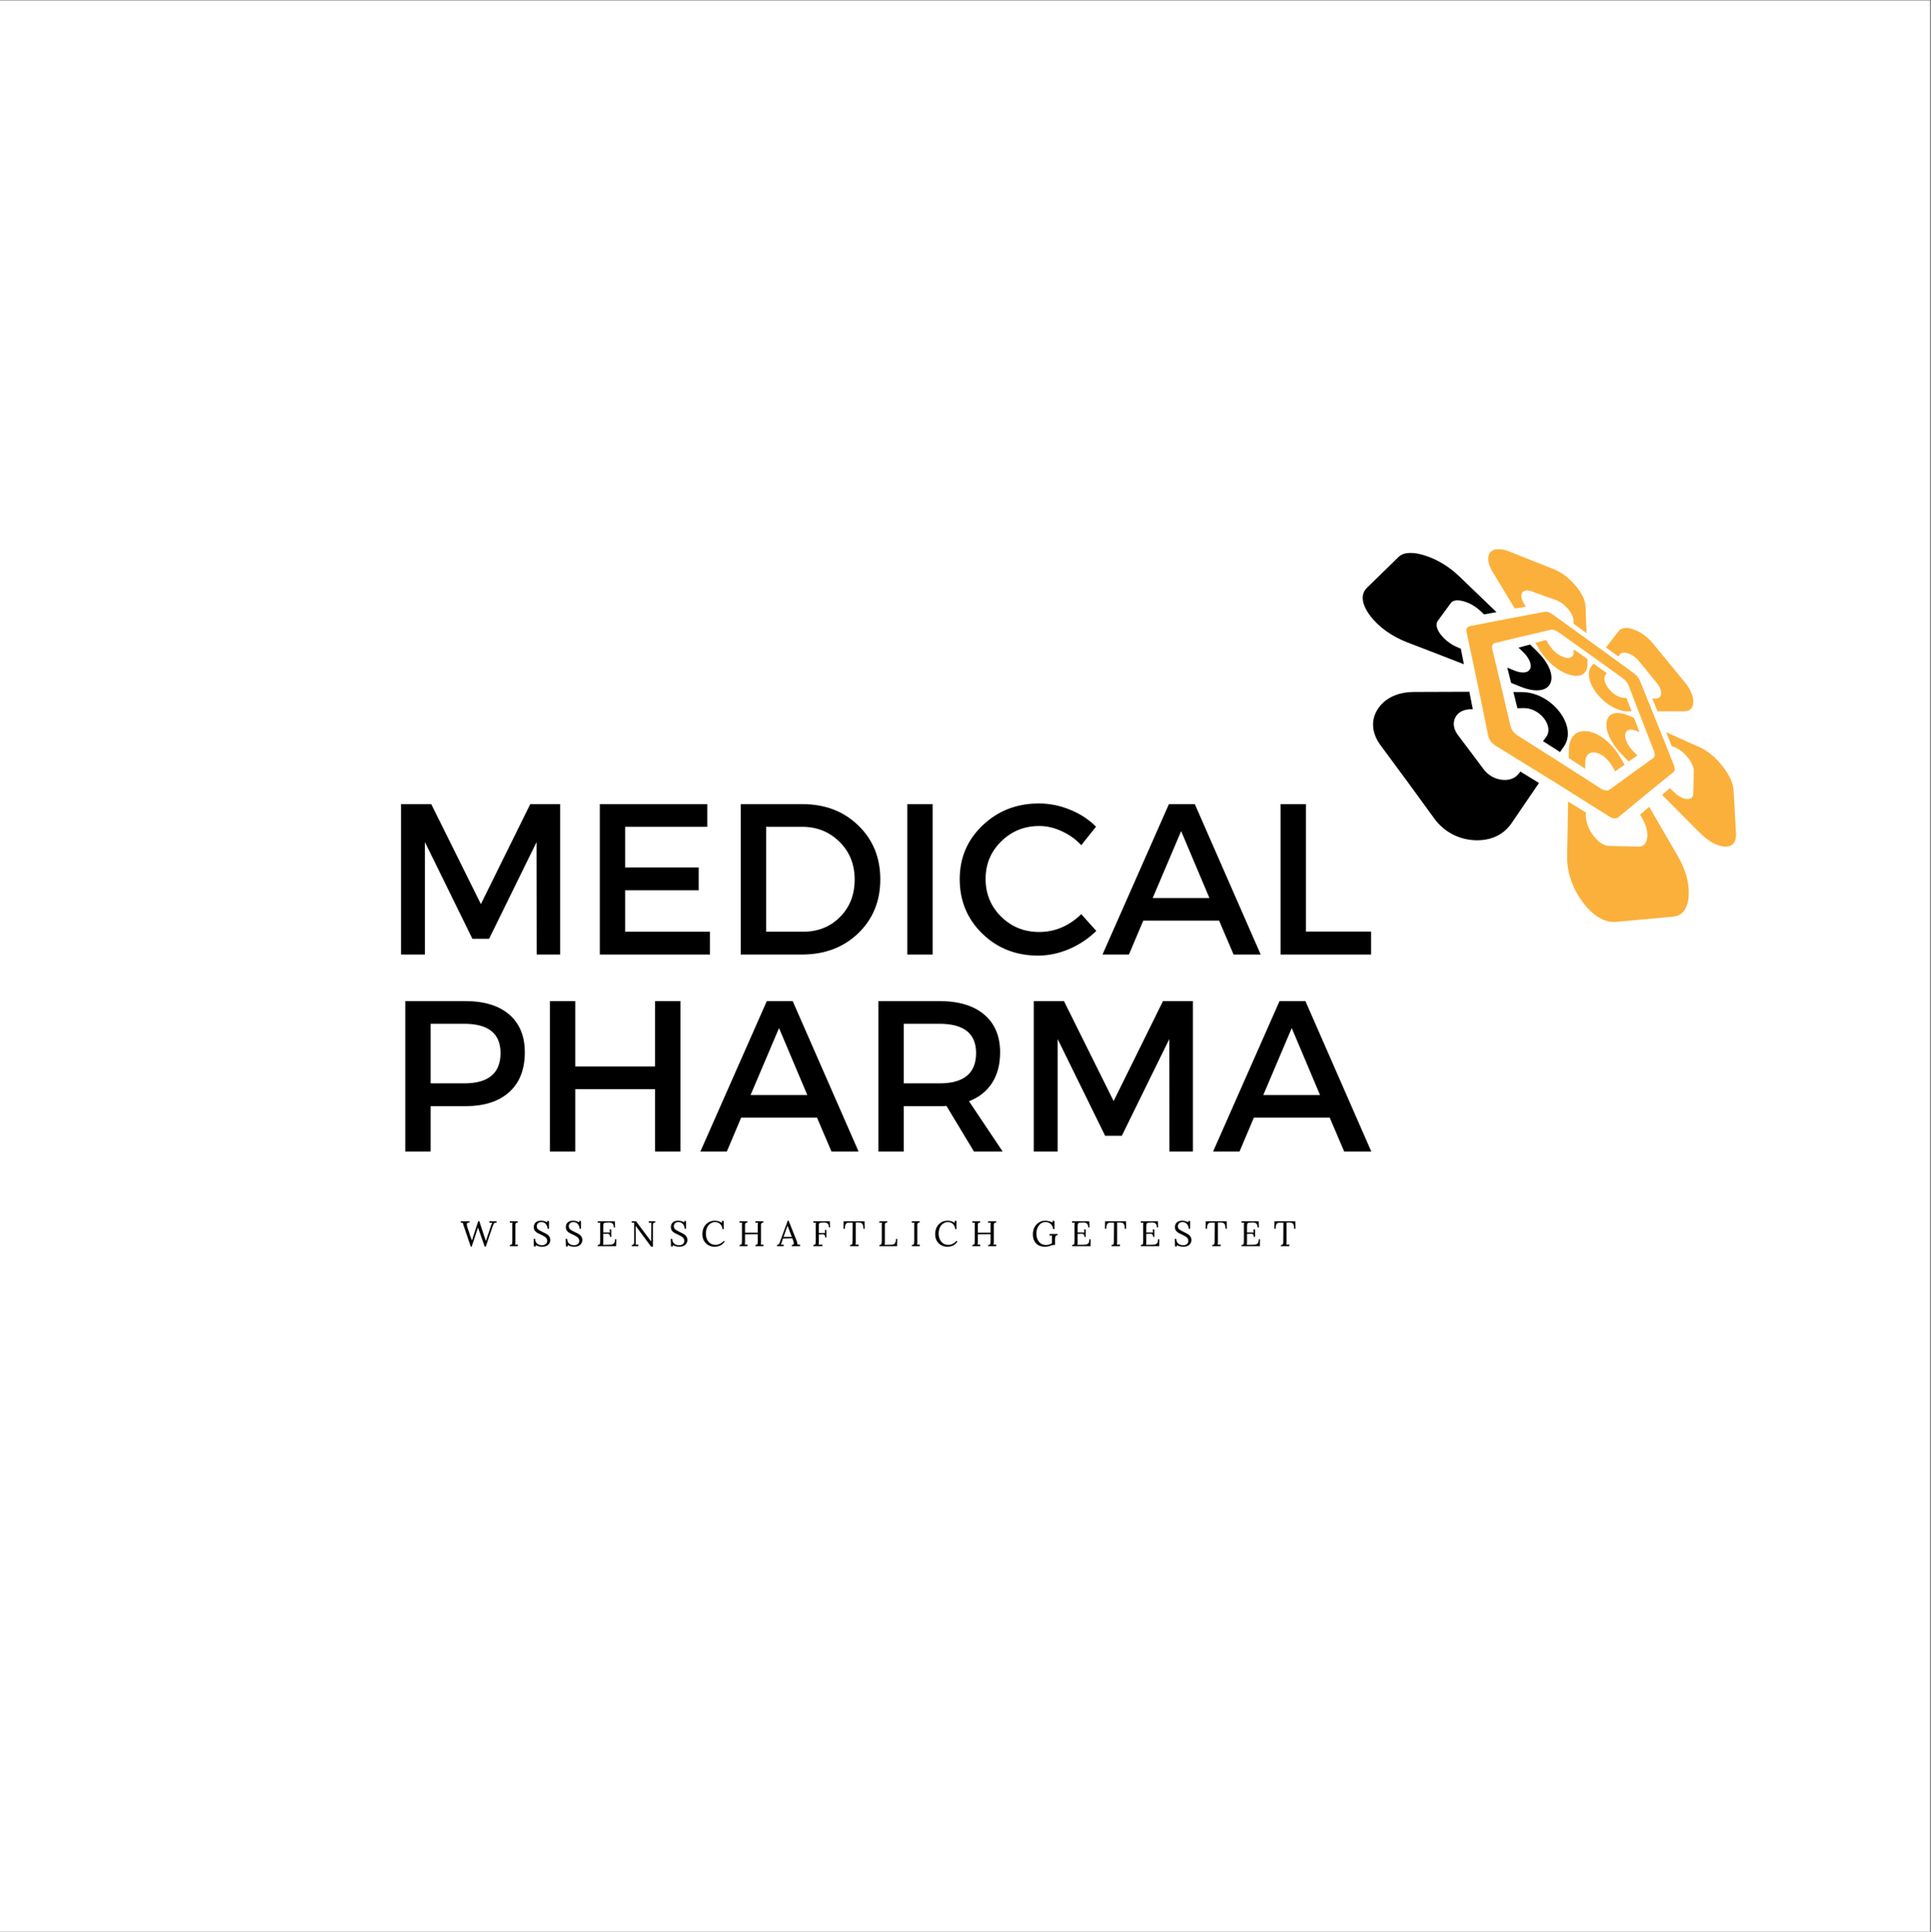 <?xml version="1.0" encoding="iso-8859-1"?>
<svg xmlns="http://www.w3.org/2000/svg" xmlns:xlink="http://www.w3.org/1999/xlink" width="224.88pt" height="225pt" viewBox="0 0 224.88 225" version="1.2">
	
	

	
	<rect x="0" y="0" width="224.88" height="225" fill="#808080" stroke="none"/>
	
	

	
	<defs>
		
		

		
		<g>
			
			

			
			<symbol overflow="visible" id="glyph0-0">
				
				

				
				<path style="stroke:none;" d="M 0 0 L 0 -17.516 L 12.516 -17.516 L 12.516 0 Z M 6.266 -9.891 L 10.516 -16.266 L 2 -16.266 Z M 7.016 -8.766 L 11.266 -2.375 L 11.266 -15.141 Z M 2 -1.25 L 10.516 -1.25 L 6.266 -7.641 Z M 1.25 -15.141 L 1.25 -2.375 L 5.5 -8.766 Z M 1.25 -15.141 " animation_id="0"/>
				
				

			
			</symbol>
			
			

			
			<symbol overflow="visible" id="glyph0-1">
				
				

				
				<path style="stroke:none;" d="M 20.828 0 L 18.094 0 L 18.078 -13.094 L 12.547 -1.828 L 10.609 -1.828 L 5.078 -13.094 L 5.078 0 L 2.297 0 L 2.297 -17.516 L 5.812 -17.516 L 11.594 -5.875 L 17.344 -17.516 L 20.828 -17.516 Z M 20.828 0 " animation_id="1"/>
				
				

			
			</symbol>
			
			

			
			<symbol overflow="visible" id="glyph0-2">
				
				

				
				<path style="stroke:none;" d="M 14.812 -14.875 L 5.25 -14.875 L 5.25 -10.141 L 13.812 -10.141 L 13.812 -7.484 L 5.25 -7.484 L 5.25 -2.656 L 15.125 -2.656 L 15.125 0 L 2.297 0 L 2.297 -17.516 L 14.812 -17.516 Z M 14.812 -14.875 " animation_id="2"/>
				
				

			
			</symbol>
			
			

			
			<symbol overflow="visible" id="glyph0-3">
				
				

				
				<path style="stroke:none;" d="M 2.297 -17.516 L 9.484 -17.516 C 12.109 -17.516 14.273 -16.688 15.984 -15.031 C 17.691 -13.383 18.547 -11.289 18.547 -8.75 C 18.547 -6.219 17.688 -4.125 15.969 -2.469 C 14.25 -0.82 12.062 0 9.406 0 L 2.297 0 Z M 5.25 -14.875 L 5.25 -2.656 L 9.562 -2.656 C 11.281 -2.656 12.707 -3.223 13.844 -4.359 C 14.988 -5.504 15.562 -6.961 15.562 -8.734 C 15.562 -10.504 14.973 -11.969 13.797 -13.125 C 12.629 -14.289 11.176 -14.875 9.438 -14.875 Z M 5.25 -14.875 " animation_id="3"/>
				
				

			
			</symbol>
			
			

			
			<symbol overflow="visible" id="glyph0-4">
				
				

				
				<path style="stroke:none;" d="M 5.25 0 L 2.297 0 L 2.297 -17.516 L 5.25 -17.516 Z M 5.25 0 " animation_id="4"/>
				
				

			
			</symbol>
			
			

			
			<symbol overflow="visible" id="glyph0-5">
				
				

				
				<path style="stroke:none;" d="M 10.062 -17.594 C 11.301 -17.594 12.504 -17.352 13.672 -16.875 C 14.848 -16.406 15.863 -15.742 16.719 -14.891 L 15 -12.734 C 14.363 -13.422 13.609 -13.961 12.734 -14.359 C 11.867 -14.766 10.992 -14.969 10.109 -14.969 C 8.359 -14.969 6.879 -14.367 5.672 -13.172 C 4.461 -11.984 3.859 -10.531 3.859 -8.812 C 3.859 -7.07 4.461 -5.602 5.672 -4.406 C 6.879 -3.219 8.359 -2.625 10.109 -2.625 C 11.93 -2.625 13.562 -3.316 15 -4.703 L 16.75 -2.75 C 15.844 -1.863 14.789 -1.16 13.594 -0.641 C 12.395 -0.129 11.188 0.125 9.969 0.125 C 7.395 0.125 5.227 -0.727 3.469 -2.438 C 1.719 -4.145 0.844 -6.258 0.844 -8.781 C 0.844 -11.27 1.734 -13.359 3.516 -15.047 C 5.297 -16.742 7.477 -17.594 10.062 -17.594 Z M 10.062 -17.594 " animation_id="5"/>
				
				

			
			</symbol>
			
			

			
			<symbol overflow="visible" id="glyph0-6">
				
				

				
				<path style="stroke:none;" d="M 13.609 -3.953 L 4.781 -3.953 L 3.109 0 L 0.031 0 L 7.766 -17.516 L 10.781 -17.516 L 18.453 0 L 15.297 0 Z M 12.484 -6.578 L 9.188 -14.375 L 5.875 -6.578 Z M 12.484 -6.578 " animation_id="6"/>
				
				

			
			</symbol>
			
			

			
			<symbol overflow="visible" id="glyph0-7">
				
				

				
				<path style="stroke:none;" d="M 5.25 -2.672 L 12.844 -2.672 L 12.844 0 L 2.297 0 L 2.297 -17.516 L 5.25 -17.516 Z M 5.25 -2.672 " animation_id="7"/>
				
				

			
			</symbol>
			
			

			
			<symbol overflow="visible" id="glyph0-8">
				
				

				
				<path style="stroke:none;" d="M 2.297 -17.516 L 9.281 -17.516 C 11.488 -17.516 13.195 -16.992 14.406 -15.953 C 15.613 -14.91 16.219 -13.441 16.219 -11.547 C 16.219 -9.555 15.613 -8.016 14.406 -6.922 C 13.195 -5.828 11.488 -5.281 9.281 -5.281 L 5.25 -5.281 L 5.25 0 L 2.297 0 Z M 5.25 -14.875 L 5.25 -7.938 L 9.156 -7.938 C 11.977 -7.938 13.391 -9.113 13.391 -11.469 C 13.391 -13.738 11.977 -14.875 9.156 -14.875 Z M 5.25 -14.875 " animation_id="8"/>
				
				

			
			</symbol>
			
			

			
			<symbol overflow="visible" id="glyph0-9">
				
				

				
				<path style="stroke:none;" d="M 17.5 0 L 14.547 0 L 14.547 -7.266 L 5.25 -7.266 L 5.25 0 L 2.297 0 L 2.297 -17.516 L 5.25 -17.516 L 5.25 -9.906 L 14.547 -9.906 L 14.547 -17.516 L 17.5 -17.516 Z M 17.5 0 " animation_id="9"/>
				
				

			
			</symbol>
			
			

			
			<symbol overflow="visible" id="glyph0-10">
				
				

				
				<path style="stroke:none;" d="M 13.422 0 L 10.219 -5.312 C 10.051 -5.289 9.781 -5.281 9.406 -5.281 L 5.25 -5.281 L 5.25 0 L 2.297 0 L 2.297 -17.516 L 9.406 -17.516 C 11.645 -17.516 13.379 -16.992 14.609 -15.953 C 15.848 -14.91 16.469 -13.441 16.469 -11.547 C 16.469 -10.141 16.156 -8.953 15.531 -7.984 C 14.906 -7.016 14.008 -6.305 12.844 -5.859 L 16.766 0 Z M 5.25 -7.938 L 9.406 -7.938 C 12.25 -7.938 13.672 -9.113 13.672 -11.469 C 13.672 -13.738 12.25 -14.875 9.406 -14.875 L 5.25 -14.875 Z M 5.25 -7.938 " animation_id="10"/>
				
				

			
			</symbol>
			
			

			
			<symbol overflow="visible" id="glyph1-0">
				
				

				
				<path style="stroke:none;" d="M 0.203 -2.078 L 1.922 -2.078 L 1.922 0 L 0.203 0 Z M 1.578 -0.156 L 1.578 -1.922 L 0.547 -1.922 L 0.547 -0.156 Z M 1.578 -0.156 " animation_id="11"/>
				
				

			
			</symbol>
			
			

			
			<symbol overflow="visible" id="glyph1-1">
				
				

				
				<path style="stroke:none;" d="M 0.438 -2.172 L 0.375 -2.328 C 0.312 -2.535 0.273 -2.672 0.266 -2.734 L 0.031 -2.734 L 0.031 -2.906 L 1.047 -2.906 L 1.047 -2.766 C 0.93 -2.766 0.848 -2.75 0.797 -2.719 C 0.754 -2.688 0.734 -2.633 0.734 -2.562 C 0.734 -2.488 0.742 -2.406 0.766 -2.312 C 0.816 -2.133 0.883 -1.93 0.969 -1.703 C 0.977 -1.66 0.992 -1.609 1.016 -1.547 C 1.035 -1.492 1.055 -1.426 1.078 -1.344 C 1.098 -1.289 1.117 -1.227 1.141 -1.156 C 1.172 -1.094 1.191 -1.047 1.203 -1.016 C 1.254 -0.859 1.297 -0.738 1.328 -0.656 C 1.391 -0.844 1.445 -1.023 1.5 -1.203 C 1.602 -1.523 1.711 -1.863 1.828 -2.219 C 1.953 -2.594 2.031 -2.828 2.062 -2.922 L 2.188 -2.922 C 2.219 -2.805 2.273 -2.625 2.359 -2.375 C 2.441 -2.133 2.5 -1.961 2.531 -1.859 C 2.613 -1.617 2.672 -1.445 2.703 -1.344 C 2.723 -1.27 2.758 -1.16 2.812 -1.016 C 2.863 -0.848 2.91 -0.711 2.953 -0.609 C 3.023 -0.816 3.082 -0.992 3.125 -1.141 C 3.27 -1.535 3.383 -1.879 3.469 -2.172 C 3.5 -2.273 3.531 -2.363 3.562 -2.438 C 3.613 -2.57 3.656 -2.672 3.688 -2.734 L 3.359 -2.734 L 3.359 -2.906 L 4.203 -2.906 L 4.203 -2.766 C 4.098 -2.754 4.02 -2.734 3.969 -2.703 C 3.914 -2.68 3.867 -2.629 3.828 -2.547 C 3.797 -2.461 3.75 -2.332 3.688 -2.156 L 3.469 -1.531 C 3.25 -0.852 3.07 -0.328 2.938 0.047 L 2.812 0.047 L 2.031 -2.188 L 1.297 0.047 L 1.188 0.047 Z M 0.438 -2.172 " animation_id="12"/>
				
				

			
			</symbol>
			
			

			
			<symbol overflow="visible" id="glyph1-2">
				
				

				
				<path style="stroke:none;" d="M 0.234 -0.141 C 0.328 -0.141 0.395 -0.16 0.438 -0.203 C 0.477 -0.242 0.5 -0.289 0.5 -0.344 C 0.508 -0.406 0.516 -0.504 0.516 -0.641 L 0.516 -2.438 C 0.516 -2.562 0.52 -2.664 0.531 -2.75 L 0.234 -2.734 L 0.234 -2.906 L 1.156 -2.906 L 1.156 -2.766 C 1.062 -2.766 0.992 -2.742 0.953 -2.703 C 0.91 -2.66 0.883 -2.609 0.875 -2.547 C 0.875 -2.492 0.875 -2.398 0.875 -2.266 L 0.875 -0.5 C 0.875 -0.352 0.867 -0.242 0.859 -0.172 L 1.156 -0.188 L 1.156 0 L 0.234 0 Z M 0.234 -0.141 " animation_id="13"/>
				
				

			
			</symbol>
			
			

			
			<symbol overflow="visible" id="glyph1-3">
				
				

				
				<path style="stroke:none;" d="M 1.203 0.062 C 1.066 0.062 0.93 0.039 0.797 0 C 0.672 -0.031 0.562 -0.078 0.469 -0.141 L 0.484 0.031 L 0.266 0.031 L 0.234 -0.859 L 0.406 -0.859 C 0.414 -0.617 0.492 -0.43 0.641 -0.297 C 0.797 -0.172 0.988 -0.109 1.219 -0.109 C 1.383 -0.109 1.523 -0.156 1.641 -0.25 C 1.754 -0.344 1.812 -0.469 1.812 -0.625 C 1.812 -0.75 1.781 -0.852 1.719 -0.938 C 1.656 -1.02 1.57 -1.086 1.469 -1.141 C 1.375 -1.203 1.25 -1.27 1.094 -1.344 C 0.906 -1.426 0.754 -1.5 0.641 -1.562 C 0.535 -1.633 0.441 -1.723 0.359 -1.828 C 0.285 -1.941 0.25 -2.082 0.25 -2.25 C 0.25 -2.352 0.273 -2.461 0.328 -2.578 C 0.379 -2.691 0.469 -2.785 0.594 -2.859 C 0.719 -2.93 0.883 -2.969 1.094 -2.969 C 1.219 -2.969 1.344 -2.953 1.469 -2.922 C 1.594 -2.891 1.707 -2.836 1.812 -2.766 L 1.797 -2.938 L 2.016 -2.938 L 2.016 -2.031 L 1.859 -2.031 C 1.848 -2.25 1.781 -2.43 1.656 -2.578 C 1.531 -2.734 1.352 -2.812 1.125 -2.812 C 0.957 -2.812 0.828 -2.766 0.734 -2.672 C 0.641 -2.578 0.594 -2.461 0.594 -2.328 C 0.594 -2.211 0.625 -2.113 0.688 -2.031 C 0.75 -1.957 0.828 -1.895 0.922 -1.844 C 1.016 -1.789 1.145 -1.723 1.312 -1.641 C 1.5 -1.555 1.648 -1.477 1.766 -1.406 C 1.879 -1.344 1.973 -1.254 2.047 -1.141 C 2.129 -1.023 2.172 -0.883 2.172 -0.719 C 2.172 -0.562 2.129 -0.426 2.047 -0.312 C 1.973 -0.195 1.863 -0.102 1.719 -0.031 C 1.57 0.031 1.398 0.062 1.203 0.062 Z M 1.203 0.062 " animation_id="14"/>
				
				

			
			</symbol>
			
			

			
			<symbol overflow="visible" id="glyph1-4">
				
				

				
				<path style="stroke:none;" d="M 0.234 -0.141 C 0.328 -0.141 0.395 -0.16 0.438 -0.203 C 0.477 -0.242 0.5 -0.289 0.5 -0.344 C 0.508 -0.406 0.516 -0.504 0.516 -0.641 L 0.516 -2.438 C 0.516 -2.562 0.52 -2.664 0.531 -2.75 L 0.234 -2.734 L 0.234 -2.906 L 2.234 -2.906 L 2.25 -2.188 L 2.109 -2.188 C 2.109 -2.406 2.055 -2.555 1.953 -2.641 C 1.859 -2.723 1.723 -2.766 1.547 -2.766 L 1.188 -2.75 C 1.094 -2.75 1.02 -2.727 0.969 -2.688 C 0.926 -2.656 0.898 -2.609 0.891 -2.547 C 0.879 -2.484 0.875 -2.391 0.875 -2.266 L 0.875 -1.594 L 1.656 -1.594 L 1.625 -1.953 L 1.812 -1.953 L 1.812 -1.078 L 1.672 -1.078 C 1.672 -1.18 1.656 -1.258 1.625 -1.312 C 1.602 -1.363 1.566 -1.398 1.516 -1.422 C 1.473 -1.441 1.406 -1.453 1.312 -1.453 L 1.188 -1.438 L 0.875 -1.438 L 0.875 -0.484 C 0.875 -0.336 0.867 -0.227 0.859 -0.156 L 1.656 -0.172 C 1.852 -0.172 2 -0.219 2.094 -0.312 C 2.195 -0.406 2.25 -0.57 2.25 -0.812 L 2.391 -0.812 L 2.375 0 L 0.234 0 Z M 0.234 -0.141 " animation_id="15"/>
				
				

			
			</symbol>
			
			

			
			<symbol overflow="visible" id="glyph1-5">
				
				

				
				<path style="stroke:none;" d="M 0.703 -2.359 L 0.688 -2.359 L 0.703 -0.578 C 0.703 -0.391 0.703 -0.254 0.703 -0.172 L 1 -0.188 L 1 0 L 0.234 0 L 0.234 -0.141 C 0.348 -0.141 0.422 -0.172 0.453 -0.234 C 0.492 -0.297 0.516 -0.375 0.516 -0.469 L 0.516 -2.75 L 0.234 -2.734 L 0.234 -2.906 L 0.734 -2.906 L 2.5 -0.547 L 2.516 -2.438 C 2.516 -2.562 2.516 -2.664 2.516 -2.75 L 2.219 -2.734 L 2.219 -2.906 L 2.984 -2.906 L 2.984 -2.766 C 2.898 -2.766 2.836 -2.75 2.797 -2.719 C 2.766 -2.695 2.738 -2.66 2.719 -2.609 C 2.707 -2.555 2.703 -2.488 2.703 -2.406 L 2.703 0.062 L 2.5 0.062 Z M 0.703 -2.359 " animation_id="16"/>
				
				

			
			</symbol>
			
			

			
			<symbol overflow="visible" id="glyph1-6">
				
				

				
				<path style="stroke:none;" d="M 1.609 0.062 C 1.336 0.062 1.094 0 0.875 -0.125 C 0.656 -0.258 0.484 -0.438 0.359 -0.656 C 0.242 -0.883 0.188 -1.133 0.188 -1.406 C 0.188 -1.676 0.238 -1.93 0.344 -2.172 C 0.457 -2.41 0.625 -2.602 0.844 -2.75 C 1.062 -2.895 1.328 -2.969 1.641 -2.969 C 1.941 -2.969 2.219 -2.883 2.469 -2.719 L 2.453 -2.953 L 2.672 -2.953 L 2.672 -1.984 L 2.531 -1.984 C 2.5 -2.242 2.406 -2.445 2.25 -2.594 C 2.102 -2.738 1.906 -2.812 1.656 -2.812 C 1.469 -2.812 1.289 -2.754 1.125 -2.641 C 0.957 -2.535 0.828 -2.379 0.734 -2.172 C 0.641 -1.973 0.594 -1.738 0.594 -1.469 C 0.594 -1.219 0.641 -0.988 0.734 -0.781 C 0.836 -0.582 0.973 -0.426 1.141 -0.312 C 1.316 -0.207 1.508 -0.156 1.719 -0.156 C 1.895 -0.156 2.066 -0.195 2.234 -0.281 C 2.41 -0.363 2.555 -0.477 2.672 -0.625 L 2.781 -0.547 C 2.625 -0.316 2.441 -0.156 2.234 -0.062 C 2.023 0.02 1.816 0.062 1.609 0.062 Z M 1.609 0.062 " animation_id="17"/>
				
				

			
			</symbol>
			
			

			
			<symbol overflow="visible" id="glyph1-7">
				
				

				
				<path style="stroke:none;" d="M 0.234 -0.141 C 0.328 -0.141 0.395 -0.16 0.438 -0.203 C 0.477 -0.242 0.5 -0.289 0.5 -0.344 C 0.508 -0.406 0.516 -0.504 0.516 -0.641 L 0.516 -2.438 C 0.516 -2.562 0.52 -2.664 0.531 -2.75 L 0.234 -2.734 L 0.234 -2.906 L 1.156 -2.906 L 1.156 -2.766 C 1.062 -2.766 0.992 -2.742 0.953 -2.703 C 0.91 -2.66 0.883 -2.609 0.875 -2.547 C 0.875 -2.492 0.875 -2.398 0.875 -2.266 L 0.875 -1.578 L 2.359 -1.578 L 2.359 -2.438 C 2.359 -2.562 2.363 -2.664 2.375 -2.75 L 2.078 -2.734 L 2.078 -2.906 L 3.016 -2.906 L 3.016 -2.766 C 2.922 -2.766 2.852 -2.742 2.812 -2.703 C 2.77 -2.66 2.742 -2.609 2.734 -2.547 C 2.734 -2.492 2.734 -2.398 2.734 -2.266 L 2.734 -0.5 C 2.734 -0.352 2.727 -0.242 2.719 -0.172 L 3.016 -0.188 L 3.016 0 L 2.078 0 L 2.078 -0.141 C 2.172 -0.141 2.238 -0.16 2.281 -0.203 C 2.32 -0.242 2.344 -0.289 2.344 -0.344 C 2.352 -0.406 2.359 -0.504 2.359 -0.641 L 2.359 -1.406 L 0.875 -1.391 L 0.875 -0.5 C 0.875 -0.352 0.867 -0.242 0.859 -0.172 L 1.156 -0.188 L 1.156 0 L 0.234 0 Z M 0.234 -0.141 " animation_id="18"/>
				
				

			
			</symbol>
			
			

			
			<symbol overflow="visible" id="glyph1-8">
				
				

				
				<path style="stroke:none;" d="M -0.031 -0.141 C 0.039 -0.141 0.098 -0.156 0.141 -0.188 C 0.18 -0.219 0.211 -0.258 0.234 -0.312 C 0.266 -0.363 0.301 -0.441 0.344 -0.547 L 0.375 -0.656 L 1.234 -2.984 L 1.328 -2.984 L 2.266 -0.625 C 2.297 -0.551 2.32 -0.469 2.344 -0.375 C 2.363 -0.289 2.375 -0.223 2.375 -0.172 L 2.656 -0.188 L 2.656 0 L 1.703 0 L 1.703 -0.141 C 1.859 -0.141 1.938 -0.207 1.938 -0.344 C 1.938 -0.395 1.926 -0.457 1.906 -0.531 L 1.766 -0.922 L 0.672 -0.891 C 0.629 -0.785 0.582 -0.641 0.531 -0.453 C 0.5 -0.359 0.461 -0.266 0.422 -0.172 L 0.75 -0.188 L 0.75 0 L -0.031 0 Z M 1.703 -1.078 L 1.406 -1.875 L 1.219 -2.375 L 1.203 -2.375 L 1.031 -1.906 L 0.812 -1.281 L 0.734 -1.078 Z M 1.703 -1.078 " animation_id="19"/>
				
				

			
			</symbol>
			
			

			
			<symbol overflow="visible" id="glyph1-9">
				
				

				
				<path style="stroke:none;" d="M 0.234 -0.141 C 0.328 -0.141 0.395 -0.16 0.438 -0.203 C 0.477 -0.242 0.5 -0.289 0.5 -0.344 C 0.508 -0.406 0.516 -0.504 0.516 -0.641 L 0.516 -2.438 C 0.516 -2.562 0.52 -2.664 0.531 -2.75 L 0.234 -2.734 L 0.234 -2.906 L 2.156 -2.906 L 2.172 -2.188 L 2.047 -2.188 C 2.047 -2.406 1.992 -2.555 1.891 -2.641 C 1.785 -2.723 1.645 -2.766 1.469 -2.766 L 1.156 -2.75 C 1.062 -2.75 0.992 -2.727 0.953 -2.688 C 0.91 -2.645 0.883 -2.594 0.875 -2.531 C 0.875 -2.477 0.875 -2.383 0.875 -2.25 L 0.875 -1.531 L 1.594 -1.531 L 1.578 -1.891 L 1.75 -1.891 L 1.75 -1.016 L 1.625 -1.016 C 1.625 -1.117 1.609 -1.195 1.578 -1.25 C 1.555 -1.301 1.52 -1.336 1.469 -1.359 C 1.426 -1.379 1.359 -1.391 1.266 -1.391 C 1.203 -1.391 1.156 -1.383 1.125 -1.375 L 0.875 -1.375 L 0.875 -0.5 C 0.875 -0.352 0.867 -0.242 0.859 -0.172 L 1.281 -0.188 L 1.281 0 L 0.234 0 Z M 0.234 -0.141 " animation_id="20"/>
				
				

			
			</symbol>
			
			

			
			<symbol overflow="visible" id="glyph1-10">
				
				

				
				<path style="stroke:none;" d="M 0.859 -0.141 C 0.984 -0.141 1.062 -0.172 1.094 -0.234 C 1.125 -0.297 1.141 -0.391 1.141 -0.516 L 1.141 -0.641 L 1.156 -2.75 L 0.719 -2.75 C 0.551 -2.75 0.43 -2.691 0.359 -2.578 C 0.285 -2.461 0.25 -2.281 0.25 -2.031 L 0.094 -2.031 L 0.109 -2.906 L 2.547 -2.906 L 2.562 -2.031 L 2.406 -2.031 C 2.406 -2.207 2.391 -2.348 2.359 -2.453 C 2.328 -2.555 2.27 -2.633 2.188 -2.688 C 2.113 -2.738 2.004 -2.766 1.859 -2.766 L 1.516 -2.766 L 1.516 -0.5 C 1.516 -0.352 1.508 -0.242 1.5 -0.172 L 1.844 -0.188 L 1.844 0 L 0.859 0 Z M 0.859 -0.141 " animation_id="21"/>
				
				

			
			</symbol>
			
			

			
			<symbol overflow="visible" id="glyph1-11">
				
				

				
				<path style="stroke:none;" d="M 0.234 -0.141 C 0.328 -0.141 0.395 -0.16 0.438 -0.203 C 0.477 -0.242 0.5 -0.289 0.5 -0.344 C 0.508 -0.406 0.516 -0.504 0.516 -0.641 L 0.516 -2.438 C 0.516 -2.562 0.52 -2.664 0.531 -2.75 L 0.234 -2.734 L 0.234 -2.906 L 1.156 -2.906 L 1.156 -2.766 C 1.062 -2.766 0.992 -2.742 0.953 -2.703 C 0.91 -2.66 0.883 -2.609 0.875 -2.547 C 0.875 -2.492 0.875 -2.398 0.875 -2.266 L 0.875 -0.484 C 0.875 -0.336 0.867 -0.227 0.859 -0.156 L 1.641 -0.172 C 1.816 -0.172 1.945 -0.223 2.031 -0.328 C 2.125 -0.441 2.172 -0.617 2.172 -0.859 L 2.312 -0.859 L 2.297 0 L 0.234 0 Z M 0.234 -0.141 " animation_id="22"/>
				
				

			
			</symbol>
			
			

			
			<symbol overflow="visible" id="glyph1-12">
				
				

				
				<path style="stroke:none;" d="" animation_id="23"/>
				
				

			
			</symbol>
			
			

			
			<symbol overflow="visible" id="glyph1-13">
				
				

				
				<path style="stroke:none;" d="M 1.609 0.062 C 1.328 0.062 1.078 0.004 0.859 -0.109 C 0.648 -0.223 0.488 -0.391 0.375 -0.609 C 0.258 -0.828 0.203 -1.086 0.203 -1.391 C 0.203 -1.66 0.254 -1.914 0.359 -2.156 C 0.473 -2.395 0.641 -2.586 0.859 -2.734 C 1.078 -2.891 1.336 -2.969 1.641 -2.969 C 1.785 -2.969 1.938 -2.945 2.094 -2.906 C 2.25 -2.875 2.383 -2.82 2.5 -2.75 L 2.484 -2.953 L 2.719 -2.953 L 2.719 -2 L 2.562 -2 C 2.539 -2.25 2.445 -2.445 2.281 -2.594 C 2.125 -2.738 1.922 -2.812 1.672 -2.812 C 1.473 -2.812 1.289 -2.754 1.125 -2.641 C 0.969 -2.523 0.844 -2.363 0.75 -2.156 C 0.656 -1.957 0.609 -1.734 0.609 -1.484 C 0.609 -1.223 0.656 -0.988 0.75 -0.781 C 0.844 -0.582 0.973 -0.426 1.141 -0.312 C 1.305 -0.195 1.5 -0.141 1.719 -0.141 C 1.832 -0.141 1.953 -0.156 2.078 -0.188 C 2.211 -0.219 2.328 -0.27 2.422 -0.344 L 2.422 -1.25 L 2.141 -1.234 L 2.141 -1.422 L 3.078 -1.422 L 3.078 -1.281 C 2.941 -1.281 2.859 -1.227 2.828 -1.125 C 2.797 -1.031 2.781 -0.914 2.781 -0.781 L 2.781 -0.156 L 2.672 -0.156 C 2.547 -0.156 2.395 -0.117 2.219 -0.047 C 2.133 -0.004 2.035 0.02 1.922 0.031 C 1.805 0.051 1.703 0.062 1.609 0.062 Z M 1.609 0.062 " animation_id="24"/>
				
				

			
			</symbol>
			
			

		
		</g>
		
		

		
		<clipPath id="clip1">
			
			
  
			
			<path d="M 0 0.059 L 224.762 0.059 L 224.762 224.938 L 0 224.938 Z M 0 0.059 " animation_id="25"/>
			
			

		
		</clipPath>
		
		

		
		<clipPath id="clip2">
			
			
  
			
			<path d="M 182 85 L 197 85 L 197 107.383 L 182 107.383 Z M 182 85 " animation_id="26"/>
			
			

		
		</clipPath>
		
		

		
		<clipPath id="clip3">
			
			
  
			
			<path d="M 187 83 L 202.176 83 L 202.176 99 L 187 99 Z M 187 83 " animation_id="27"/>
			
			

		
		</clipPath>
		
		

		
		<clipPath id="clip4">
			
			
  
			
			<path d="M 173 63.969 L 185 63.969 L 185 79 L 173 79 Z M 173 63.969 " animation_id="28"/>
			
			

		
		</clipPath>
		
		

		
		<clipPath id="clip5">
			
			
  
			
			<path d="M 158.699 64 L 181 64 L 181 81 L 158.699 81 Z M 158.699 64 " animation_id="29"/>
			
			

		
		</clipPath>
		
		

	
	</defs>
	
	

	
	<g id="surface1">
		
		

		
		<g clip-path="url(#clip1)" clip-rule="nonzero">
			
			

			
			<path style=" stroke:none;fill-rule:nonzero;fill:rgb(100%,100%,100%);fill-opacity:1;" d="M 0 0.059 L 224.879 0.059 L 224.879 224.941 L 0 224.941 Z M 0 0.059 " animation_id="30"/>
			
			

		
		</g>
		
		

		
		<g style="fill:rgb(0%,0%,0%);fill-opacity:1;">
			
			
  
			
			<use xlink:href="#glyph0-1" x="44.407" y="111.151"/>
			
			

		
		</g>
		
		

		
		<g style="fill:rgb(0%,0%,0%);fill-opacity:1;">
			
			
  
			
			<use xlink:href="#glyph0-2" x="67.555" y="111.151"/>
			
			

		
		</g>
		
		

		
		<g style="fill:rgb(0%,0%,0%);fill-opacity:1;">
			
			
  
			
			<use xlink:href="#glyph0-3" x="83.971" y="111.151"/>
			
			

		
		</g>
		
		

		
		<g style="fill:rgb(0%,0%,0%);fill-opacity:1;">
			
			
  
			
			<use xlink:href="#glyph0-4" x="103.365" y="111.151"/>
			
			

		
		</g>
		
		

		
		<g style="fill:rgb(0%,0%,0%);fill-opacity:1;">
			
			
  
			
			<use xlink:href="#glyph0-5" x="110.923" y="111.151"/>
			
			

		
		</g>
		
		

		
		<g style="fill:rgb(0%,0%,0%);fill-opacity:1;">
			
			
  
			
			<use xlink:href="#glyph0-6" x="128.365" y="111.151"/>
			
			

		
		</g>
		
		

		
		<g style="fill:rgb(0%,0%,0%);fill-opacity:1;">
			
			
  
			
			<use xlink:href="#glyph0-7" x="146.834" y="111.151"/>
			
			

		
		</g>
		
		

		
		<g style="fill:rgb(0%,0%,0%);fill-opacity:1;">
			
			
  
			
			<use xlink:href="#glyph0-8" x="44.898" y="134.089"/>
			
			

		
		</g>
		
		

		
		<g style="fill:rgb(0%,0%,0%);fill-opacity:1;">
			
			
  
			
			<use xlink:href="#glyph0-9" x="61.74" y="134.089"/>
			
			

		
		</g>
		
		

		
		<g style="fill:rgb(0%,0%,0%);fill-opacity:1;">
			
			
  
			
			<use xlink:href="#glyph0-6" x="81.535" y="134.089"/>
			
			

		
		</g>
		
		

		
		<g style="fill:rgb(0%,0%,0%);fill-opacity:1;">
			
			
  
			
			<use xlink:href="#glyph0-10" x="100.003" y="134.089"/>
			
			

		
		</g>
		
		

		
		<g style="fill:rgb(0%,0%,0%);fill-opacity:1;">
			
			
  
			
			<use xlink:href="#glyph0-1" x="118.096" y="134.089"/>
			
			

		
		</g>
		
		

		
		<g style="fill:rgb(0%,0%,0%);fill-opacity:1;">
			
			
  
			
			<use xlink:href="#glyph0-6" x="141.245" y="134.089"/>
			
			

		
		</g>
		
		

		
		<g style="fill:rgb(0%,0%,0%);fill-opacity:1;">
			
			
  
			
			<use xlink:href="#glyph1-1" x="53.633" y="145.117"/>
			
			

		
		</g>
		
		

		
		<g style="fill:rgb(0%,0%,0%);fill-opacity:1;">
			
			
  
			
			<use xlink:href="#glyph1-2" x="59.145" y="145.117"/>
			
			

		
		</g>
		
		

		
		<g style="fill:rgb(0%,0%,0%);fill-opacity:1;">
			
			
  
			
			<use xlink:href="#glyph1-3" x="61.912" y="145.117"/>
			
			

		
		</g>
		
		

		
		<g style="fill:rgb(0%,0%,0%);fill-opacity:1;">
			
			
  
			
			<use xlink:href="#glyph1-3" x="65.644" y="145.117"/>
			
			

		
		</g>
		
		

		
		<g style="fill:rgb(0%,0%,0%);fill-opacity:1;">
			
			
  
			
			<use xlink:href="#glyph1-4" x="69.375" y="145.117"/>
			
			

		
		</g>
		
		

		
		<g style="fill:rgb(0%,0%,0%);fill-opacity:1;">
			
			
  
			
			<use xlink:href="#glyph1-5" x="73.336" y="145.117"/>
			
			

		
		</g>
		
		

		
		<g style="fill:rgb(0%,0%,0%);fill-opacity:1;">
			
			
  
			
			<use xlink:href="#glyph1-3" x="77.879" y="145.117"/>
			
			

		
		</g>
		
		

		
		<g style="fill:rgb(0%,0%,0%);fill-opacity:1;">
			
			
  
			
			<use xlink:href="#glyph1-6" x="81.611" y="145.117"/>
			
			

		
		</g>
		
		

		
		<g style="fill:rgb(0%,0%,0%);fill-opacity:1;">
			
			
  
			
			<use xlink:href="#glyph1-7" x="85.892" y="145.117"/>
			
			

		
		</g>
		
		

		
		<g style="fill:rgb(0%,0%,0%);fill-opacity:1;">
			
			
  
			
			<use xlink:href="#glyph1-8" x="90.51" y="145.117"/>
			
			

		
		</g>
		
		

		
		<g style="fill:rgb(0%,0%,0%);fill-opacity:1;">
			
			
  
			
			<use xlink:href="#glyph1-9" x="94.487" y="145.117"/>
			
			

		
		</g>
		
		

		
		<g style="fill:rgb(0%,0%,0%);fill-opacity:1;">
			
			
  
			
			<use xlink:href="#glyph1-10" x="98.14" y="145.117"/>
			
			

		
		</g>
		
		

		
		<g style="fill:rgb(0%,0%,0%);fill-opacity:1;">
			
			
  
			
			<use xlink:href="#glyph1-11" x="102.175" y="145.117"/>
			
			

		
		</g>
		
		

		
		<g style="fill:rgb(0%,0%,0%);fill-opacity:1;">
			
			
  
			
			<use xlink:href="#glyph1-2" x="105.953" y="145.117"/>
			
			

		
		</g>
		
		

		
		<g style="fill:rgb(0%,0%,0%);fill-opacity:1;">
			
			
  
			
			<use xlink:href="#glyph1-6" x="108.72" y="145.117"/>
			
			

		
		</g>
		
		

		
		<g style="fill:rgb(0%,0%,0%);fill-opacity:1;">
			
			
  
			
			<use xlink:href="#glyph1-7" x="113.001" y="145.117"/>
			
			

		
		</g>
		
		

		
		<g style="fill:rgb(0%,0%,0%);fill-opacity:1;">
			
			
  
			
			<use xlink:href="#glyph1-12" x="117.619" y="145.117"/>
			
			

		
		</g>
		
		

		
		<g style="fill:rgb(0%,0%,0%);fill-opacity:1;">
			
			
  
			
			<use xlink:href="#glyph1-13" x="120.086" y="145.117"/>
			
			

		
		</g>
		
		

		
		<g style="fill:rgb(0%,0%,0%);fill-opacity:1;">
			
			
  
			
			<use xlink:href="#glyph1-4" x="124.625" y="145.117"/>
			
			

		
		</g>
		
		

		
		<g style="fill:rgb(0%,0%,0%);fill-opacity:1;">
			
			
  
			
			<use xlink:href="#glyph1-10" x="128.585" y="145.117"/>
			
			

		
		</g>
		
		

		
		<g style="fill:rgb(0%,0%,0%);fill-opacity:1;">
			
			
  
			
			<use xlink:href="#glyph1-4" x="132.621" y="145.117"/>
			
			

		
		</g>
		
		

		
		<g style="fill:rgb(0%,0%,0%);fill-opacity:1;">
			
			
  
			
			<use xlink:href="#glyph1-3" x="136.581" y="145.117"/>
			
			

		
		</g>
		
		

		
		<g style="fill:rgb(0%,0%,0%);fill-opacity:1;">
			
			
  
			
			<use xlink:href="#glyph1-10" x="140.313" y="145.117"/>
			
			

		
		</g>
		
		

		
		<g style="fill:rgb(0%,0%,0%);fill-opacity:1;">
			
			
  
			
			<use xlink:href="#glyph1-4" x="144.349" y="145.117"/>
			
			

		
		</g>
		
		

		
		<g style="fill:rgb(0%,0%,0%);fill-opacity:1;">
			
			
  
			
			<use xlink:href="#glyph1-10" x="148.309" y="145.117"/>
			
			

		
		</g>
		
		

		
		<g clip-path="url(#clip2)" clip-rule="nonzero">
			
			

			
			<path style=" stroke:none;fill-rule:evenodd;fill:rgb(98.43%,69.019%,23.14%);fill-opacity:1;" d="M 192.062 93.945 C 193.172 95.848 194.297 97.789 195.449 99.781 C 196.316 101.281 196.746 102.836 196.664 104.285 C 196.582 105.73 195.965 106.637 194.898 106.734 C 193.863 106.828 192.797 106.926 191.711 107.027 C 190.574 107.133 189.402 107.238 188.199 107.348 C 186.887 107.469 185.484 106.641 184.289 105.004 C 183.09 103.371 182.469 101.488 182.504 99.691 C 182.547 97.457 182.59 95.34 182.621 93.336 C 183.309 93.762 183.996 94.18 184.676 94.602 C 184.676 94.707 184.68 94.812 184.68 94.91 C 184.688 95.711 185 96.57 185.574 97.32 C 186.152 98.07 186.809 98.496 187.438 98.508 C 188.023 98.52 188.602 98.535 189.176 98.543 C 189.727 98.562 190.277 98.574 190.824 98.586 C 191.387 98.602 191.742 98.223 191.828 97.555 C 191.914 96.883 191.727 96.113 191.289 95.355 C 191.195 95.191 191.098 95.027 191.004 94.859 C 191.367 94.547 191.719 94.246 192.062 93.945 Z M 188.723 88.238 C 188.879 88.508 189.043 88.781 189.203 89.059 C 188.84 89.305 188.477 89.555 188.098 89.809 C 187.992 89.633 187.891 89.449 187.789 89.27 C 187.27 88.371 186.508 87.742 185.789 87.629 C 185.07 87.516 184.605 87.965 184.613 88.816 C 184.617 89.055 184.621 89.285 184.617 89.52 C 183.984 89.109 183.344 88.695 182.699 88.277 C 182.703 87.938 182.707 87.617 182.711 87.289 C 182.734 85.715 183.66 84.918 185.012 85.172 C 186.359 85.426 187.754 86.598 188.723 88.238 Z M 188.723 88.238 " animation_id="31"/>
			
			

		
		</g>
		
		

		
		<g clip-path="url(#clip3)" clip-rule="nonzero">
			
			

			
			<path style=" stroke:none;fill-rule:evenodd;fill:rgb(98.43%,69.019%,23.14%);fill-opacity:1;" d="M 189.762 83.371 C 189.941 83.449 190.125 83.535 190.309 83.613 C 190.516 84.152 190.719 84.699 190.926 85.25 C 190.824 85.207 190.723 85.164 190.617 85.121 C 189.891 84.809 189.371 84.941 189.277 85.492 C 189.184 86.043 189.566 86.852 190.273 87.555 C 190.414 87.695 190.551 87.836 190.691 87.973 C 190.367 88.203 190.023 88.434 189.684 88.664 C 189.457 88.441 189.234 88.219 189.004 87.988 C 187.629 86.617 186.898 85.035 187.117 84 C 187.336 82.969 188.371 82.754 189.762 83.371 Z M 194.027 85.258 C 195.383 85.863 196.711 86.453 197.988 87.031 C 198.887 87.438 199.801 88.199 200.59 89.203 C 201.379 90.207 201.844 91.195 201.887 92 C 201.93 92.793 201.98 93.598 202.023 94.426 C 202.074 95.281 202.125 96.16 202.172 97.055 C 202.223 98.039 201.805 98.59 200.926 98.582 C 200.051 98.578 198.957 97.988 197.895 96.914 C 196.457 95.469 195.012 94.016 193.566 92.559 C 193.879 92.289 194.18 92.027 194.477 91.77 C 194.59 91.891 194.711 92.004 194.832 92.121 C 195.379 92.676 195.949 93 196.438 93.047 C 196.922 93.09 197.188 92.848 197.195 92.367 C 197.207 91.922 197.219 91.484 197.227 91.047 C 197.234 90.621 197.246 90.199 197.254 89.785 C 197.262 89.352 197.027 88.812 196.598 88.258 C 196.164 87.699 195.652 87.277 195.129 87.055 C 194.984 86.992 194.832 86.926 194.68 86.863 C 194.469 86.324 194.25 85.789 194.035 85.258 Z M 194.027 85.258 " animation_id="32"/>
			
			

		
		</g>
		
		

		
		<path style=" stroke:none;fill-rule:evenodd;fill:rgb(98.43%,69.019%,23.14%);fill-opacity:1;" d="M 185.34 77.57 C 185.418 77.473 185.496 77.375 185.574 77.273 C 186.086 77.645 186.598 78.008 187.105 78.367 C 187.062 78.43 187.027 78.492 186.988 78.551 C 186.711 78.938 186.855 79.582 187.363 80.211 C 187.867 80.84 188.574 81.254 189.168 81.262 C 189.254 81.262 189.336 81.27 189.418 81.27 C 189.617 81.785 189.812 82.305 190.012 82.824 C 189.863 82.824 189.707 82.824 189.559 82.828 C 188.398 82.836 186.996 82.039 186.004 80.801 C 185.012 79.559 184.77 78.305 185.34 77.57 Z M 187.027 75.395 C 187.543 74.734 188.039 74.098 188.516 73.484 C 188.852 73.059 189.496 73.008 190.316 73.32 C 191.137 73.633 191.914 74.211 192.547 74.98 C 193.152 75.711 193.754 76.449 194.359 77.191 C 194.965 77.93 195.578 78.68 196.195 79.426 C 196.848 80.227 197.199 81.027 197.203 81.723 C 197.207 82.422 196.836 82.82 196.145 82.82 C 195.148 82.816 194.109 82.82 193.031 82.82 C 192.832 82.324 192.625 81.824 192.426 81.34 C 192.547 81.348 192.66 81.348 192.781 81.348 C 193.191 81.355 193.426 81.152 193.449 80.773 C 193.473 80.391 193.293 79.941 192.93 79.5 C 192.586 79.078 192.246 78.664 191.902 78.246 C 191.57 77.828 191.23 77.422 190.887 77.004 C 190.531 76.57 190.09 76.242 189.625 76.082 C 189.164 75.922 188.805 75.973 188.625 76.23 C 188.57 76.305 188.523 76.379 188.469 76.445 C 187.988 76.098 187.512 75.746 187.027 75.395 Z M 187.027 75.395 " animation_id="33"/>
		
		

		
		<g clip-path="url(#clip4)" clip-rule="nonzero">
			
			

			
			<path style=" stroke:none;fill-rule:evenodd;fill:rgb(98.43%,69.019%,23.14%);fill-opacity:1;" d="M 176.414 70.863 C 175.551 69.441 174.703 68.039 173.871 66.668 C 173.258 65.652 173.152 64.82 173.551 64.328 C 173.949 63.84 174.699 63.801 175.703 64.195 C 176.625 64.562 177.535 64.922 178.422 65.277 C 179.285 65.621 180.141 65.961 180.977 66.289 C 181.844 66.637 182.715 67.293 183.453 68.156 C 184.195 69.02 184.621 69.879 184.648 70.586 C 184.688 71.59 184.723 72.637 184.762 73.715 C 184.262 73.352 183.758 72.988 183.25 72.617 C 183.246 72.504 183.25 72.395 183.25 72.277 C 183.242 71.875 183.016 71.383 182.598 70.895 C 182.184 70.406 181.699 70.051 181.219 69.879 C 180.754 69.711 180.285 69.543 179.812 69.379 C 179.332 69.203 178.848 69.027 178.359 68.855 C 177.84 68.668 177.453 68.723 177.273 69.027 C 177.09 69.332 177.172 69.793 177.504 70.34 C 177.566 70.445 177.629 70.547 177.695 70.648 C 177.277 70.715 176.848 70.789 176.414 70.863 Z M 179.266 75.617 C 179.113 75.359 178.961 75.102 178.809 74.848 C 179.234 74.738 179.648 74.633 180.055 74.523 C 180.156 74.691 180.258 74.855 180.355 75.02 C 180.812 75.762 181.543 76.363 182.211 76.555 C 182.883 76.746 183.293 76.477 183.281 75.887 C 183.281 75.793 183.281 75.703 183.281 75.617 C 183.812 75.992 184.34 76.367 184.863 76.734 C 184.867 76.895 184.875 77.055 184.879 77.215 C 184.922 78.379 184.176 78.938 182.879 78.594 C 181.582 78.254 180.141 77.086 179.266 75.617 Z M 179.266 75.617 " animation_id="34"/>
			
			

		
		</g>
		
		

		
		<g clip-path="url(#clip5)" clip-rule="nonzero">
			
			

			
			<path style=" stroke:none;fill-rule:evenodd;fill:rgb(0%,0%,0%);fill-opacity:1;" d="M 170.484 77.348 C 168.379 76.527 166.191 75.676 163.906 74.805 C 162.098 74.113 160.527 72.996 159.539 71.66 C 158.551 70.324 158.441 69.191 159.176 68.465 C 159.844 67.801 160.504 67.168 161.133 66.551 C 161.746 65.957 162.328 65.387 162.895 64.836 C 163.477 64.273 164.609 64.238 166.035 64.715 C 167.465 65.188 168.801 66.016 169.895 67.066 C 171.359 68.473 172.824 69.879 174.281 71.281 C 173.809 71.363 173.32 71.449 172.828 71.539 C 172.715 71.434 172.605 71.324 172.496 71.219 C 171.906 70.652 171.199 70.234 170.48 70.027 C 169.754 69.816 169.211 69.879 168.965 70.219 C 168.727 70.547 168.484 70.879 168.23 71.219 C 167.973 71.562 167.715 71.914 167.457 72.273 C 167.172 72.656 167.285 73.227 167.777 73.879 C 168.27 74.531 169.008 75.078 169.84 75.418 C 169.934 75.453 170.031 75.496 170.125 75.535 C 170.246 76.129 170.363 76.738 170.484 77.348 Z M 177.109 79.969 C 176.734 79.82 176.355 79.672 175.984 79.52 C 175.836 78.922 175.688 78.332 175.539 77.742 C 175.801 77.852 176.066 77.961 176.332 78.07 C 177.266 78.457 177.992 78.363 178.207 77.859 C 178.418 77.359 178.082 76.598 177.34 75.883 C 177.176 75.727 177.012 75.566 176.848 75.41 C 177.309 75.289 177.754 75.176 178.195 75.055 C 178.438 75.293 178.684 75.527 178.922 75.758 C 180.289 77.086 180.941 78.496 180.59 79.477 C 180.234 80.457 178.891 80.684 177.109 79.969 Z M 177.109 79.969 " animation_id="35"/>
			
			

		
		</g>
		
		

		
		<path style=" stroke:none;fill-rule:evenodd;fill:rgb(0%,0%,0%);fill-opacity:1;" d="M 182.156 86.883 C 182 87.113 181.844 87.34 181.684 87.57 C 181.027 87.152 180.367 86.73 179.699 86.301 C 179.816 86.145 179.941 85.984 180.059 85.824 C 180.5 85.25 180.395 84.402 179.812 83.652 C 179.227 82.902 178.32 82.438 177.461 82.453 C 177.215 82.461 176.969 82.461 176.719 82.469 C 176.559 81.828 176.402 81.199 176.25 80.578 C 176.59 80.578 176.926 80.586 177.27 80.59 C 178.867 80.602 180.512 81.473 181.59 82.852 C 182.668 84.227 182.906 85.785 182.156 86.883 Z M 179.23 91.172 C 178.238 92.633 177.172 94.18 176.051 95.832 C 175.145 97.172 173.684 97.906 171.789 97.84 C 169.895 97.77 168.16 96.863 167.035 95.312 C 165.977 93.855 164.93 92.426 163.879 90.98 C 162.84 89.574 161.801 88.176 160.773 86.777 C 159.707 85.332 159.629 83.77 160.496 82.504 C 161.359 81.234 162.832 80.59 164.668 80.574 C 166.949 80.559 169.09 80.555 171.121 80.551 C 171.254 81.223 171.383 81.891 171.52 82.582 C 171.426 82.582 171.336 82.586 171.242 82.59 C 170.414 82.613 169.785 82.941 169.477 83.559 C 169.172 84.172 169.27 84.902 169.789 85.594 C 170.277 86.238 170.77 86.898 171.273 87.559 C 171.773 88.219 172.266 88.887 172.762 89.551 C 173.285 90.258 174.062 90.707 174.922 90.805 C 175.777 90.898 176.469 90.625 176.898 90.055 C 176.949 89.984 177.012 89.914 177.059 89.844 C 177.785 90.285 178.516 90.734 179.234 91.176 Z M 179.23 91.172 " animation_id="36"/>
		
		

		
		<path style=" stroke:none;fill-rule:evenodd;fill:rgb(98.43%,69.019%,23.14%);fill-opacity:1;" d="M 179.906 71.242 C 178.648 71.473 177.324 71.723 175.922 71.988 C 174.441 72.273 172.871 72.57 171.207 72.902 C 170.863 72.969 170.711 73.219 170.785 73.562 C 171.176 75.375 171.578 77.266 171.992 79.234 C 172.422 81.293 172.859 83.438 173.32 85.684 C 173.414 86.141 173.738 86.566 174.211 86.855 C 176.559 88.293 178.844 89.707 181.07 91.086 C 183.238 92.441 185.363 93.773 187.43 95.082 C 187.836 95.344 188.219 95.363 188.473 95.156 C 189.707 94.133 190.875 93.168 191.969 92.273 C 192.996 91.434 193.973 90.645 194.895 89.891 C 195.066 89.75 195.082 89.461 194.938 89.098 C 194.223 87.312 193.535 85.582 192.863 83.91 C 192.215 82.297 191.578 80.738 190.965 79.223 C 190.848 78.934 190.609 78.637 190.312 78.422 C 188.797 77.316 187.262 76.191 185.691 75.059 C 184.098 73.906 182.465 72.734 180.809 71.543 C 180.48 71.309 180.145 71.195 179.902 71.242 Z M 181.512 73.625 C 182.801 74.543 184.074 75.445 185.328 76.344 C 186.562 77.227 187.785 78.109 188.98 78.973 C 189.293 79.199 189.539 79.5 189.656 79.805 C 190.602 82.227 191.59 84.789 192.625 87.48 C 192.766 87.844 192.738 88.125 192.547 88.262 C 191.793 88.809 191.004 89.379 190.18 89.969 C 189.316 90.598 188.41 91.242 187.469 91.934 C 187.215 92.117 186.84 92.078 186.438 91.824 C 184.902 90.832 183.336 89.832 181.738 88.812 C 180.109 87.777 178.453 86.73 176.766 85.664 C 176.324 85.387 176.016 84.98 175.914 84.551 C 175.164 81.352 174.457 78.352 173.781 75.539 C 173.695 75.188 173.828 74.934 174.145 74.859 C 175.34 74.574 176.484 74.301 177.582 74.039 C 178.629 73.793 179.633 73.559 180.594 73.336 C 180.84 73.281 181.176 73.387 181.512 73.625 Z M 181.512 73.625 " animation_id="37"/>
		
		

	
	</g>
	
	


</svg>
